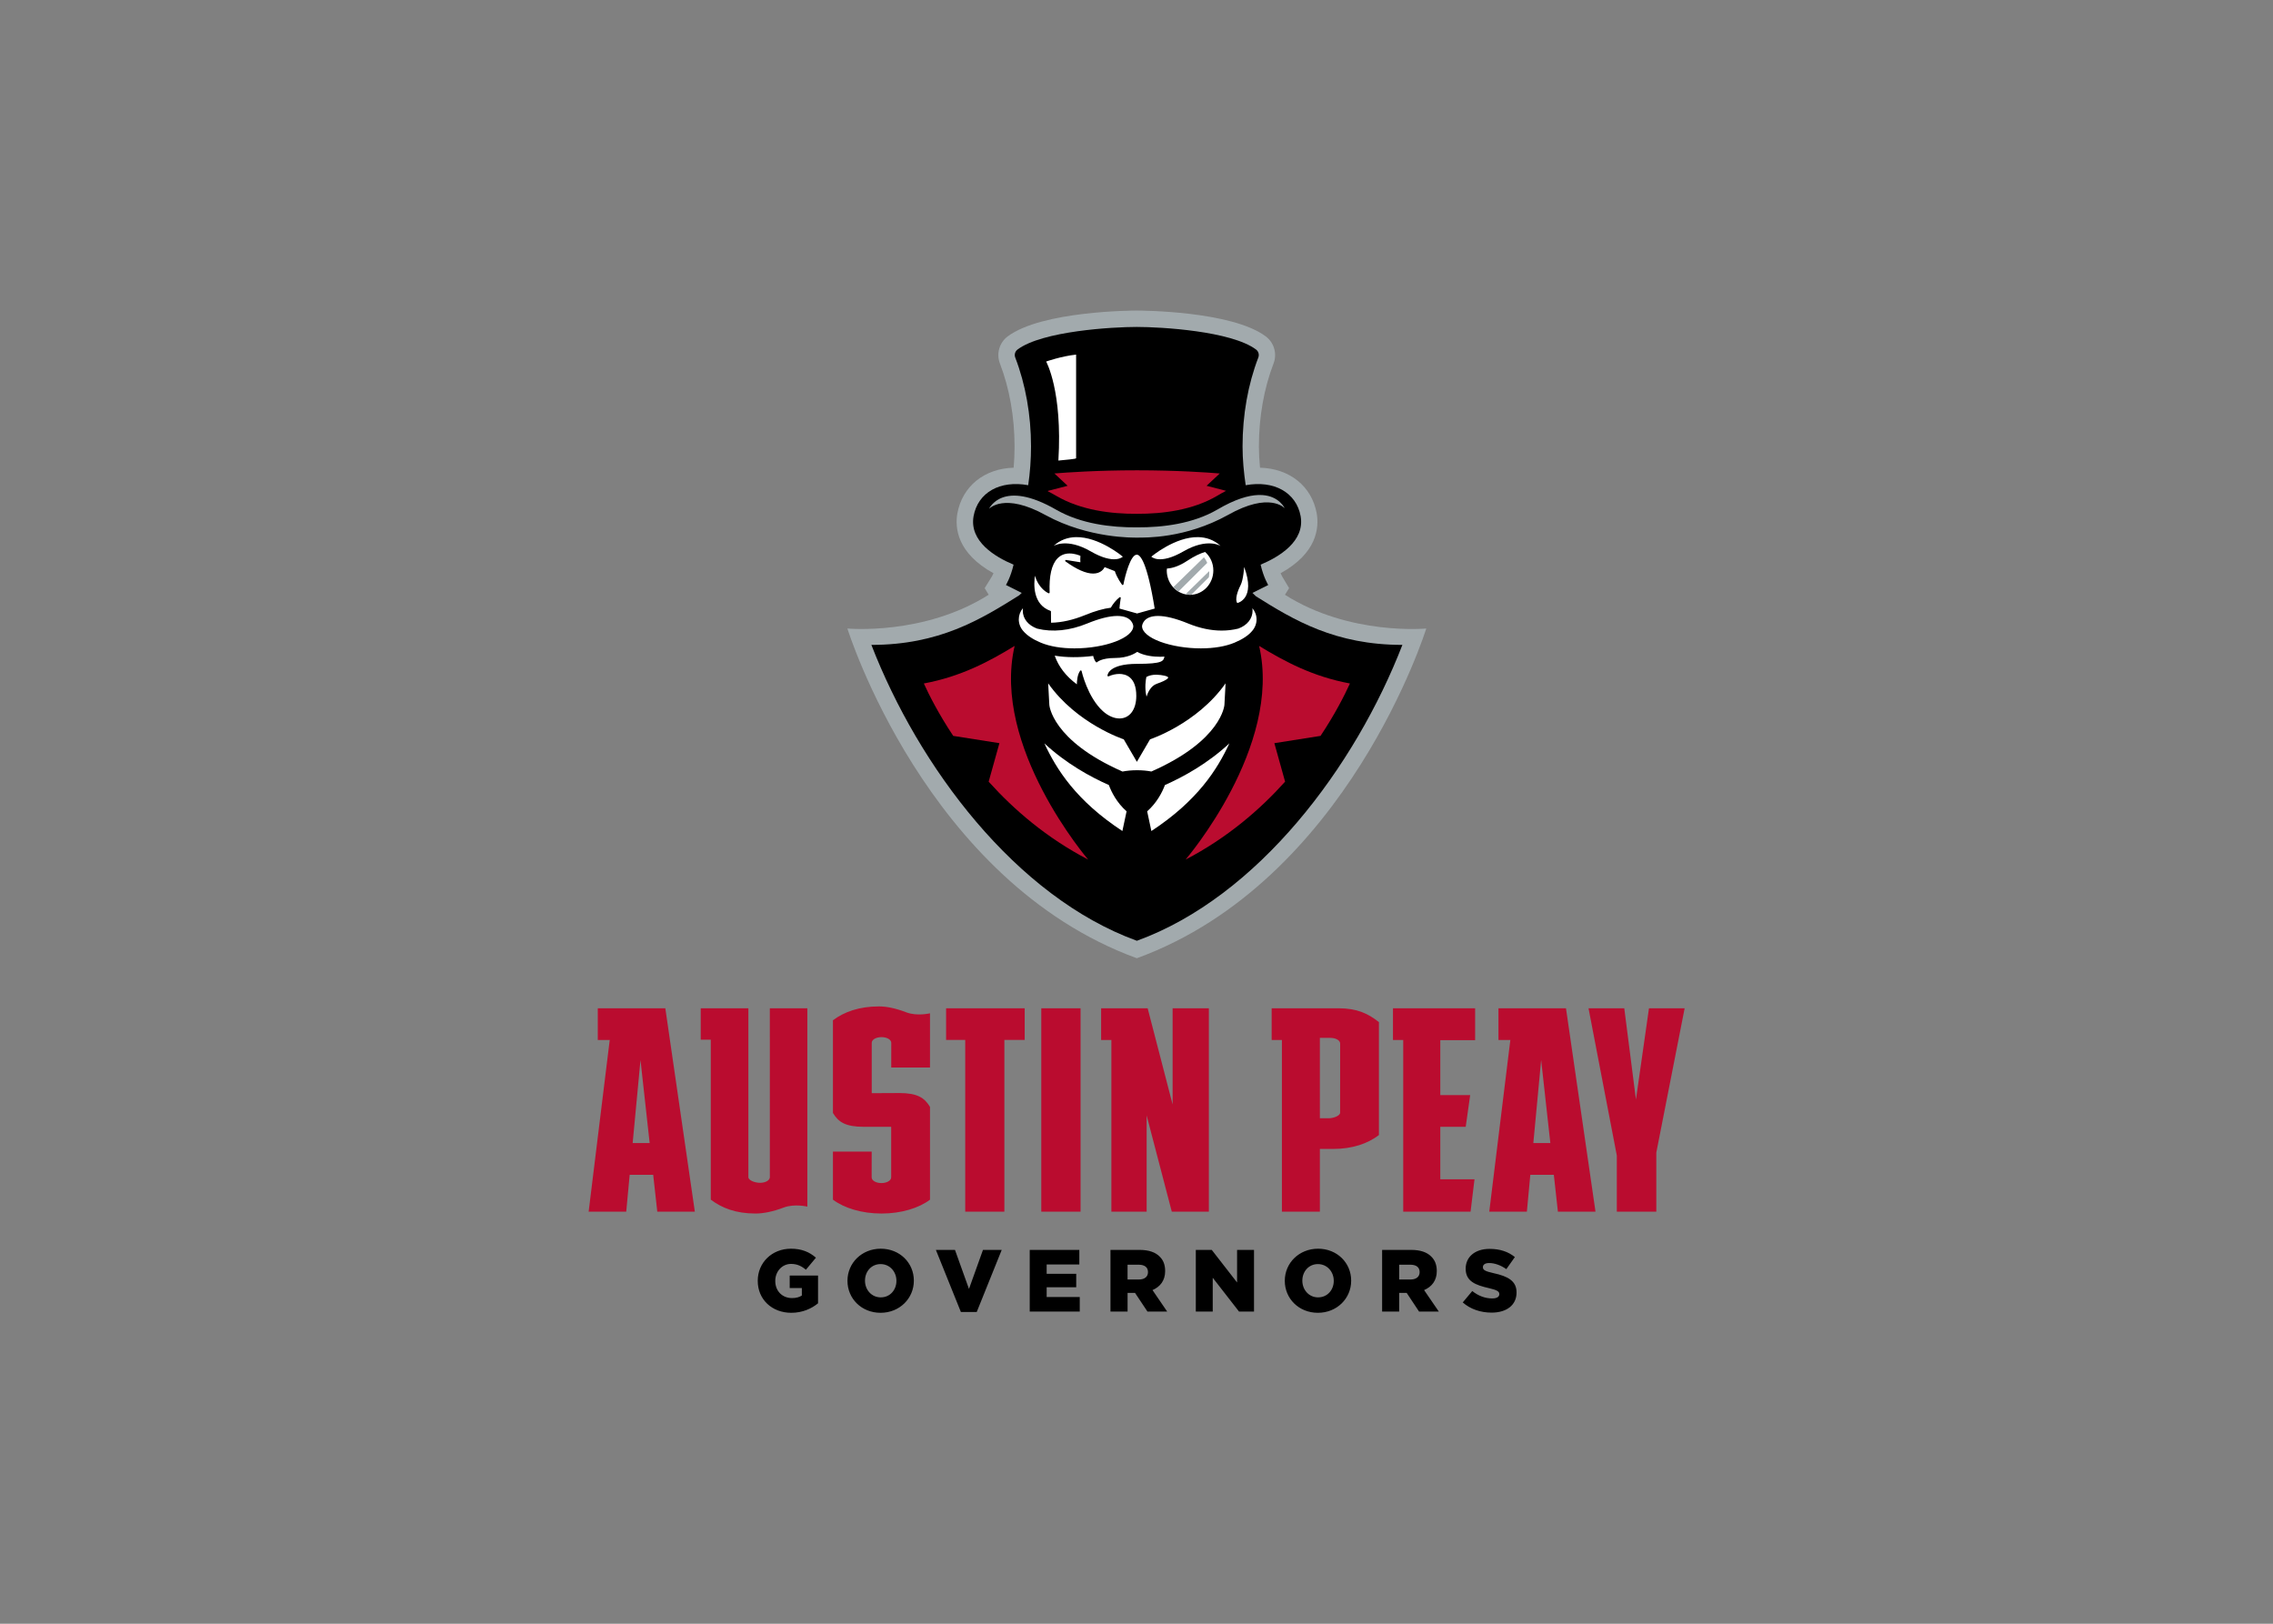 <svg clip-rule="evenodd" fill-rule="evenodd" stroke-linejoin="round" stroke-miterlimit="1.414" viewBox="0 0 560 400" xmlns="http://www.w3.org/2000/svg"><rect x="0" y="0" width="560" height="400" fill="#808080" stroke="none"/><g fill-rule="nonzero" transform="matrix(1.361 0 0 -1.361 -134.798 738.865)"><path d="m331.648 435.225c11.703-7.43 25.581-6.103 25.581-6.103s-14.194-45.743-52.394-59.682c-38.202 13.939-52.395 59.682-52.395 59.682s13.874-1.316 25.577 6.114l-.727 1.196 1.321 2.128h-.001s.116.199.281.566c-6.616 3.642-6.991 8.233-6.548 10.804.894 4.935 4.873 8.149 10.195 8.299.109 1.279.164 2.568.164 3.854 0 5.309-.918 10.502-2.656 15.019-.677 1.75-.098 3.763 1.409 4.891 6.184 4.625 22.662 4.678 23.361 4.678s17.178-.053 23.361-4.679c1.504-1.121 2.085-3.132 1.413-4.886-1.739-4.521-2.659-9.714-2.659-15.023 0-1.211.066-2.486.2-3.854 5.365-.139 9.376-3.356 10.267-8.273.446-2.595.07-7.189-6.543-10.829.17-.38.291-.585.292-.591l1.251-2.104-.749-1.207" fill="#a2aaad"/><g transform="matrix(.8 0 0 -.8 204.938 487.615)"><path d="m124.86 4.885c-5.49 0-21.38.917-26.981 5.107-.559.419-.773 1.159-.522 1.811 2.334 6.066 3.573 13.017 3.573 20.105 0 2.988-.22 5.922-.64 8.783-6.36-1.158-11.382 1.601-12.366 7.038-.975 5.668 4.851 9.174 9.055 10.938-.668 2.901-1.725 4.603-1.725 4.603l3.576 1.793c-.209.178-.406.366-.598.555-8.738 5.482-18.101 11.203-33.426 11.203 10.656 27.518 32.629 56.968 60.074 66.947 27.45-9.979 49.419-39.429 60.079-66.947-15.179 0-24.489-5.566-33.109-10.976-.26-.271-.53-.534-.82-.782l3.57-1.793s-1.06-1.702-1.72-4.603c4.2-1.764 10.03-5.271 9.06-10.939-.99-5.437-6.08-8.194-12.44-7.037-.42-2.86-.71-5.795-.71-8.783 0-7.088 1.23-14.039 3.57-20.105.25-.652.04-1.392-.52-1.811-5.61-4.19-21.49-5.107-26.98-5.107zm27.51 38.026c.32-.01.62-.006.91.014 3.86.259 5.01 2.976 5.08 2.98-.07-.004-3.4-3.837-12.89 1.533-9.67 5.358-18.72 5.106-20.58 5.112-.67.001-10.91.224-20.59-5.049-9.503-5.269-12.828-1.471-12.892-1.475.102.005 2.96-6.874 15.312.268 5.49 3.124 12.27 3.978 18.17 3.937 5.9.028 12.67-.826 18.16-4 4.05-2.39 7.07-3.247 9.32-3.32zm-105.769 170.528c-4.323 0-7.51 3.18-7.51 7.25v.03c0 4.23 3.248 7.22 7.59 7.22 2.529 0 4.58-.94 6.054-2.15v-6.28h-6.414v2.83h2.75v1.69c-.578.38-1.294.58-2.23.58-2.21 0-3.785-1.61-3.785-3.86v-.04c0-2.13 1.553-3.83 3.564-3.83 1.374 0 2.372.48 3.367 1.32l2.27-2.73c-1.473-1.28-3.206-2.03-5.656-2.03zm20.322 0c-4.302 0-7.529 3.24-7.529 7.25v.03c0 4.01 3.186 7.22 7.49 7.22 4.302 0 7.529-3.25 7.529-7.25v-.04c0-4.01-3.187-7.21-7.49-7.21zm98.957 0c-4.3 0-7.53 3.24-7.53 7.25v.03c0 4.01 3.19 7.22 7.49 7.22 4.31 0 7.529-3.25 7.529-7.25v-.04c0-4.01-3.189-7.21-7.489-7.21zm38.799.04c-3.35 0-5.4 1.87-5.4 4.46v.04c0 2.87 2.29 3.7 5.26 4.38 1.89.44 2.35.76 2.35 1.34v.03c0 .6-.56.96-1.6.96-1.61 0-3.14-.58-4.52-1.67l-2.15 2.57c1.71 1.53 4.06 2.31 6.53 2.31 3.39 0 5.64-1.7 5.64-4.54v-.05c0-2.6-1.99-3.64-5.2-4.34-1.93-.44-2.41-.71-2.41-1.35v-.04c0-.5.46-.9 1.4-.9 1.23 0 2.63.48 3.9 1.38l1.93-2.73c-1.51-1.22-3.36-1.85-5.73-1.85zm-125.279.23 5.658 14.05h3.584l5.656-14.05h-4.242l-3.166 8.83-3.168-8.83zm21.235 0v13.95h11.32v-3.29h-7.49v-2.21h6.69v-3.05h-6.69v-2.11h7.39v-3.29zm18.27 0v13.95h3.87v-4.22h1.69l2.81 4.22h4.46l-3.32-4.86c1.73-.74 2.86-2.15 2.86-4.28v-.04c0-1.38-.41-2.46-1.23-3.25-.94-.96-2.41-1.52-4.54-1.52zm19.31 0v13.95h3.83v-7.65l5.95 7.65h3.39v-13.95h-3.83v7.37l-5.73-7.37zm42.159 0v13.95h3.86v-4.22h1.7l2.8 4.22h4.47l-3.33-4.86c1.73-.74 2.87-2.15 2.87-4.28v-.04c0-1.38-.42-2.46-1.24-3.25-.93-.96-2.41-1.52-4.54-1.52zm-113.488 3.21c2.131 0 3.586 1.76 3.586 3.77v.03c0 2.02-1.415 3.73-3.547 3.73-2.111 0-3.565-1.75-3.565-3.76v-.04c0-2.01 1.414-3.73 3.526-3.73zm98.956 0c2.13 0 3.59 1.76 3.59 3.77v.03c0 2.02-1.42 3.73-3.55 3.73-2.11 0-3.56-1.75-3.56-3.76v-.04c0-2.01 1.41-3.73 3.52-3.73zm-43.07.14h2.53c1.29 0 2.09.56 2.09 1.65v.05c0 1.01-.76 1.65-2.07 1.65h-2.55zm61.459 0h2.54c1.29 0 2.09.56 2.09 1.65v.05c0 1.01-.76 1.65-2.08 1.65h-2.55z"/><path d="m111.13 11.143c-3.39.368-6.78 1.57-6.78 1.57s3.73 6.626 2.77 22.404c1.58-.155 3.94-.353 4.01-.517zm-.06 41.297c-1.76.038-3.51.592-5.05 2 0 0 2.97-1.926 8.41 1.217 5.43 3.139 7.27 1.203 7.27 1.203s-5.35-4.531-10.63-4.42zm27.71 0c-5.28-.111-10.63 4.42-10.63 4.42s1.85 1.936 7.28-1.203c5.44-3.143 8.41-1.217 8.41-1.217-1.54-1.408-3.3-1.962-5.06-2zm1.53 3.352c-1.07.327-2.41.926-4 1.982-1.92 1.268-3.45 1.713-4.62 1.77-.01.145-.05.283-.05.43 0 3.048 2.36 5.517 5.27 5.517s5.27-2.469 5.27-5.517c0-1.681-.73-3.17-1.87-4.182zm-30.65.344c-1.11 0-2.04.38-2.76 1.129-1.32 1.379-1.91 3.969-1.76 7.701 0 .06-.02.118-.08.152-.05.034-.11.043-.16.02-.1-.039-2.19-.923-3.08-3.971-.28 1.877-.54 6.517 3.5 7.951.08.025.12.092.12.166 0 0 0 1.137.02 2.522 2.41-.041 5.01-.627 7.74-1.745 2.18-.893 4.13-1.448 5.78-1.652.53-.932 1.19-1.725 1.97-2.357.05-.049.13-.055.2-.018.06.038.1.109.08.182 0 .017-.26 1.713-.29 2.381l3.99 1.117 3.98-1.111c-1.72-10.605-3.27-12.196-4.05-12.196-1.43 0-2.66 4.851-3.02 6.719-.01.069-.06.125-.13.141-.07.02-.14-.008-.18-.065-.04-.059-1.11-1.436-1.64-3.07l-2.3-.903c-.21.42-.9 1.454-2.6 1.454-1.63 0-3.74-.927-6.26-2.754-.07-.051-.1-.139-.06-.213.03-.078.11-.126.19-.108l3.24.518c-.02-.319-.05-.916.01-1.453-.33-.144-1.32-.537-2.45-.537zm39.49 3.047s-.15 2.884-.82 4.166c-.66 1.282-1.32 3.207-.73 4.007 0 0 4.28-.881 1.55-8.173zm-50.054 9.332c-.603.717-.936 1.606-.936 2.541 0 .96.364 1.897 1.02 2.636.85 1.001 2.18 1.885 3.96 2.629 2.03.844 4.66 1.289 7.61 1.289 6.97 0 13.32-2.401 13.32-5.039-.01-.08-.17-2.295-3.62-2.295-1.76 0-4.06.577-6.84 1.717-3.94 1.613-7.81 2.005-11.29 1.149-2.05-.747-3.259-2.265-3.259-4.073 0-.186.011-.371.035-.554zm51.924.002c.02.182.04.367.04.552 0 1.808-1.21 3.327-3.23 4.065-1.23.304-2.49.451-3.77.451-2.43 0-4.97-.535-7.55-1.592-2.78-1.14-5.08-1.717-6.85-1.717-3.44 0-3.6 2.214-3.61 2.309 0 1.262 1.5 2.549 4.11 3.518 2.59.959 5.94 1.507 9.2 1.507 2.96 0 5.59-.445 7.61-1.289 1.79-.745 3.13-1.629 3.97-2.623.66-.744 1.02-1.681 1.02-2.642 0-.934-.34-1.822-.94-2.539zm-26.08 9.888c-.41.3-2.11 1.381-5 1.381-3.12 0-4.04.932-4.05.94-.04.036-.09.052-.13.056-.05 0-.1-.019-.13-.056-.02-.023-.47-.515-.63-1.411-3.07.394-6.13.38-8.71-.056.87 2.495 2.56 4.675 5.01 6.482.01-.686.1-2.189.75-3.07.03-.046.08-.07.14-.07.01 0 .03-.001.04 0 .07.015.12.07.14.136.01.061 1.35 5.953 4.83 9.084 1.18 1.062 2.51 1.647 3.73 1.647 2.32 0 3.82-2.003 3.82-5.104 0-4.326-2.41-4.972-3.85-4.972v.002c-.78 0-1.62.185-2.42.541-.05.024-.12.019-.17-.016s-.08-.094-.08-.154c0-.109.19-2.651 6.7-2.651 5.83 0 5.97-.649 6.19-1.625v-.011c-.21.013-.55.031-.98.031-1.45 0-3.52-.193-5.2-1.104zm4.4 5.164c-.91-.009-1.69.163-2.31.51-.14.628-.44 2.405.03 4.459.29-.9.95-2.444 2.32-2.918 2.57-.892 2.6-1.369 2.59-1.422-.01-.056-.11-.355-1.68-.558-.33-.044-.65-.068-.95-.071zm-24.53 1.953.26 4.872s.5 8.029 16.56 15.085c.96-.19 2.09-.3 3.3-.3 1.19 0 2.29.11 3.23.29 16.03-7.055 16.53-15.075 16.53-15.075l.26-4.872c-6.47 9.184-17.09 12.666-17.09 12.666l-2.98 5.091-2.97-5.091s-10.63-3.482-17.1-12.666zm-.86 13.579c2.73 5.868 7.16 12.948 17.65 19.838l.95-4.46c-2.21-1.96-3.4-4.3-4.01-5.95-4.15-1.83-9.68-4.86-14.59-9.428zm41.86 0c-4.9 4.568-10.44 7.598-14.58 9.428-.62 1.65-1.81 3.99-4.02 5.95l.95 4.46c10.49-6.89 14.93-13.97 17.65-19.838z" fill="#fff"/><path d="m140.06 56.999-6.95 6.781c.34.38.74.707 1.18.973l6.51-6.488c-.19-.458-.44-.885-.74-1.266zm1.18 3.141-5.37 5.242c.34.072.68.109 1.04.109.1 0 .19-.009.29-.013l3.97-3.961c.06-.327.09-.661.09-1.006 0-.125-.01-.248-.02-.371z" fill="#a2aaad"/><path d="m124.92 37.322c-9.04 0-15.95.488-18.7.715l2.99 2.789-4.45 1.149c-.01.028-.02.058-.03.087.63.322 1.29.679 1.99 1.088 5.49 3.185 12.27 4.053 18.17 4.013 5.9.027 12.67-.843 18.16-4.075.7-.421 1.37-.791 2.01-1.121l-4.41-1.141 2.98-2.787c-2.74-.228-9.65-.717-18.7-.717zm-27.699 39.734c-5.836 3.564-12.192 6.947-20.548 8.496 1.192 2.618 3.35 6.898 6.653 11.859l10.449 1.647-2.431 8.711c5.691 6.33 13.096 12.72 22.516 17.63 0 0-21.933-25.526-16.639-48.343zm55.319 0c5.3 22.817-16.64 48.343-16.64 48.343 9.43-4.91 16.83-11.3 22.52-17.63l-2.43-8.711 10.45-1.647c3.3-4.961 5.459-9.241 6.649-11.859-8.359-1.549-14.709-4.932-20.549-8.496zm-86.014 81.562c-4.493 0-7.904 1.24-10.42 3.14v20.97c1.238 2.06 2.845 3.13 6.975 3.13h6.203v11.45c0 .71-.993 1.28-2.209 1.28-1.22 0-2.207-.57-2.207-1.28l.006-5.84h-8.768v10.87c2.516 1.9 6.5 3.14 10.993 3.14 4.48 0 8.449-1.23 10.97-3.13v-21c-1.237-2.06-2.846-3.13-6.978-3.13l-6.205.03v-11.4c0-.71.986-1.28 2.213-1.28 1.217 0 2.205.57 2.205 1.28l-.006 5.6h8.769v-12.27s-2.944.71-5.357-.22c-2.414-.92-4.469-1.34-6.184-1.34zm-63.632.42v7.18l2.705-.01-4.771 38.85h8.506l.781-8.34h5.319l.925 8.34h8.499l-6.678-46.02h-15.285zm23.296 0v7.11h2.276v36.19c2.52 1.9 5.653 3.14 10.142 3.14 1.718 0 3.941-.43 6.352-1.35 2.414-.92 5.357-.21 5.357-.21v-44.88h-8.49l.004 38.21c0 .71-.986 1.28-2.207 1.28-1.224 0-2.652-.57-2.652-1.28v-38.21zm55.521 0v7.16h4.328v38.86h8.859v-38.86h4.596v-7.16h-12.734zm21.539 0v46.02h8.89v-46.02zm13.54 0v7.18h2.32v38.84h7.98v-21.77l5.69 21.77h8.39v-46.02h-8.2v21.77l-5.65-21.77zm38.59 0v7.18h2.32v38.84h8.59v-14.19h2.94c4.489 0 7.899-1.23 10.419-3.14v-25.56c-2.41-1.9-4.88-3.13-9.159-3.13zm27.449 0v7.18h2.32v38.84h15.24l.89-7.33h-7.74v-11.87h5.75l1.01-7.17h-6.76v-12.43h7.88v-7.22zm23.87 0v7.18l2.69-.01-4.77 38.85h8.51l.78-8.34h5.32l.92 8.34h8.51l-6.68-46.02zm20.38 0 6.4 33.31v12.71h8.94v-13.38l6.41-32.64h-8.07l-2.95 20.65-2.64-20.65zm-60.789 6.7h2.39c1.22 0 2.2.57 2.2 1.28l-.01 15.63c0 .7-1.44 1.28-2.66 1.28h-1.92zm-153.729 5.01 2.074 18.79h-3.846zm203.798 0 2.08 18.79h-3.85z" fill="#ba0c2f"/></g></g></svg>